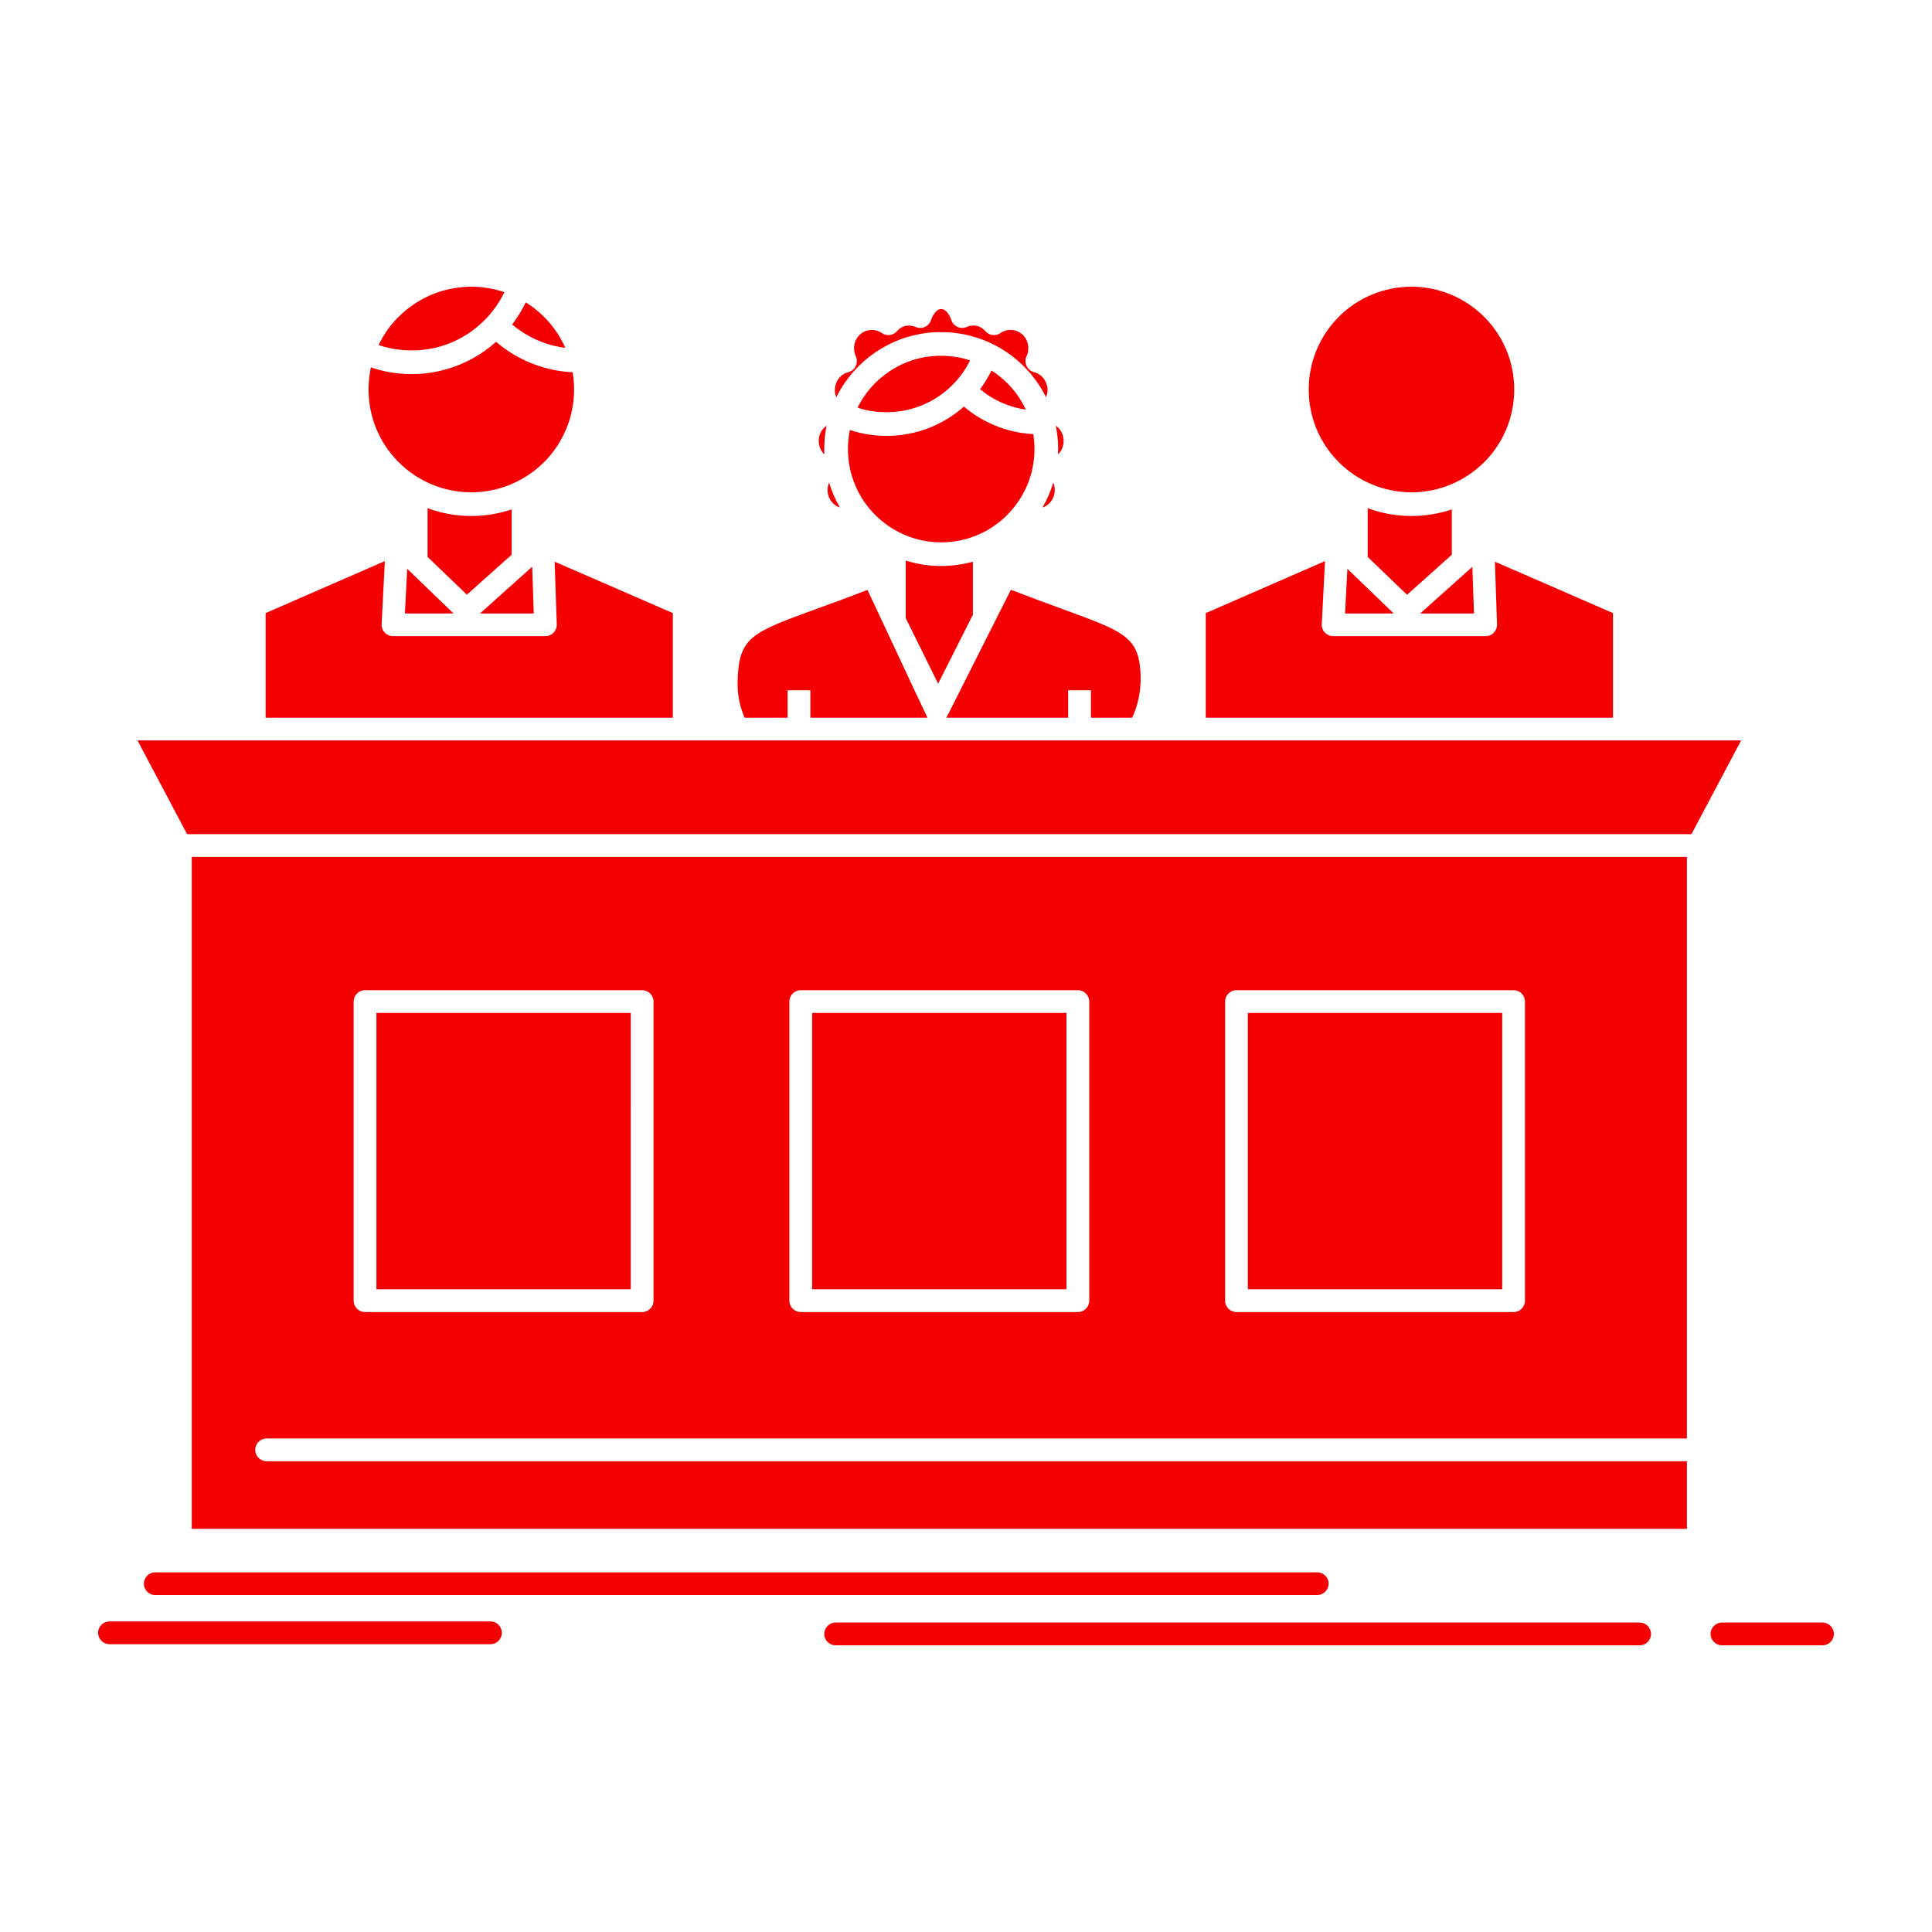 <svg width="200" height="200" viewBox="0 0 200 200" fill="none" xmlns="http://www.w3.org/2000/svg">
<path fill-rule="evenodd" clip-rule="evenodd" d="M65.297 104.859H38.967V133.468H65.296L65.297 104.859ZM37.789 102.504H66.475C67.126 102.504 67.653 103.03 67.653 103.682V134.646C67.653 135.297 67.126 135.823 66.475 135.823H37.789C37.138 135.823 36.611 135.297 36.611 134.646V103.682C36.611 103.03 37.138 102.504 37.789 102.504ZM110.402 104.859H84.072V133.468H110.402V104.859ZM82.895 102.504H111.58C112.231 102.504 112.758 103.03 112.758 103.682V134.646C112.758 135.297 112.231 135.823 111.58 135.823H82.895C82.243 135.823 81.717 135.297 81.717 134.646V103.682C81.717 103.03 82.243 102.504 82.895 102.504ZM155.509 104.859H129.179V133.468H155.509V104.859ZM128.001 102.504H156.686C157.338 102.504 157.864 103.03 157.864 103.682V134.646C157.864 135.297 157.338 135.823 156.686 135.823H128.001C127.35 135.823 126.823 135.297 126.823 134.646V103.682C126.823 103.03 127.35 102.504 128.001 102.504ZM27.602 151.267C26.951 151.267 26.424 150.74 26.424 150.089C26.424 149.438 26.951 148.912 27.602 148.912H174.629V88.707H19.847V158.266H174.629V151.267H27.602ZM109.043 49.968L109.034 49.959C108.765 50.868 108.383 51.73 107.923 52.534C108.2 52.448 108.45 52.285 108.641 52.084C108.976 51.74 109.186 51.261 109.186 50.734C109.186 50.456 109.139 50.198 109.043 49.968ZM109.656 44.386C109.55 44.271 109.426 44.156 109.292 44.07C109.455 44.845 109.541 45.659 109.541 46.483C109.541 46.674 109.531 46.856 109.522 47.038C109.627 46.943 109.713 46.827 109.799 46.712C109.991 46.416 110.106 46.043 110.106 45.65C110.106 45.161 109.934 44.721 109.656 44.386ZM108.286 41.121C108.383 40.901 108.44 40.642 108.44 40.364C108.44 39.924 108.286 39.513 108.047 39.187C107.799 38.871 107.444 38.622 107.042 38.526L106.831 38.45C106.247 38.172 105.989 37.464 106.267 36.879C106.334 36.745 106.382 36.611 106.411 36.477C106.439 36.353 106.449 36.209 106.449 36.047C106.449 35.52 106.247 35.041 105.913 34.697C105.577 34.361 105.118 34.151 104.611 34.151C104.429 34.151 104.257 34.17 104.113 34.218L104.074 34.227C103.892 34.284 103.72 34.371 103.577 34.476C103.089 34.821 102.409 34.745 102.006 34.285C101.853 34.103 101.652 33.95 101.432 33.844C101.24 33.749 101.01 33.701 100.761 33.701L100.416 33.73C100.311 33.758 100.196 33.797 100.091 33.844L99.976 33.883C99.363 34.094 98.703 33.768 98.492 33.156C97.965 31.662 96.979 31.566 96.395 33.088L96.328 33.27C96.06 33.854 95.361 34.113 94.768 33.844C94.452 33.72 94.452 33.73 94.107 33.701C93.887 33.701 93.676 33.739 93.494 33.816L93.427 33.844C93.207 33.95 93.015 34.094 92.862 34.276C92.47 34.735 91.79 34.831 91.292 34.477C91.148 34.381 90.986 34.295 90.794 34.238C90.641 34.181 90.449 34.152 90.248 34.152C89.751 34.152 89.281 34.362 88.955 34.697C88.62 35.042 88.41 35.52 88.41 36.047C88.41 36.21 88.429 36.344 88.448 36.459L88.457 36.478C88.477 36.603 88.525 36.727 88.582 36.852L88.668 37.091C88.831 37.723 88.448 38.364 87.826 38.527C86.983 38.737 86.428 39.513 86.428 40.365C86.428 40.624 86.466 40.854 86.542 41.055L86.571 41.122C87.165 39.935 87.941 38.853 88.87 37.924C90.286 36.507 92.058 35.435 94.03 34.86L94.116 34.841L94.145 34.831C94.365 34.764 94.595 34.707 94.825 34.659H94.844L94.94 34.64L95.141 34.592H95.17L95.284 34.564L95.4 34.544H95.438L95.524 34.525L95.639 34.516L95.735 34.496H95.754L95.868 34.477H95.888L95.993 34.458H96.041L96.108 34.448L96.194 34.439H96.223L96.347 34.43L96.462 34.42L96.5 34.411H96.586L96.654 34.402H96.702L96.807 34.392H96.826H96.951L96.96 34.382H97.065H97.123H97.19H97.276H97.305H97.429H97.477H97.515H97.554H97.592H97.602H97.64H97.677H97.725H97.745H97.764H97.802H97.85H97.889H97.898L97.975 34.392H98.013H98.051L98.138 34.402H98.176H98.214H98.224L98.262 34.411H98.3L98.55 34.43L98.597 34.439C101.47 34.708 104.064 36 105.989 37.925L106.056 37.992C106.956 38.909 107.712 39.963 108.286 41.121ZM85.068 46.712C85.145 46.827 85.241 46.943 85.336 47.038C85.327 46.856 85.327 46.674 85.327 46.483C85.327 45.659 85.404 44.846 85.566 44.07C85.432 44.156 85.317 44.271 85.212 44.386C84.925 44.721 84.752 45.161 84.752 45.65C84.752 46.043 84.867 46.416 85.068 46.712ZM86.217 52.084C86.418 52.285 86.667 52.448 86.945 52.534C86.475 51.729 86.102 50.868 85.825 49.949L85.815 49.968C85.729 50.198 85.672 50.447 85.672 50.734C85.672 51.261 85.882 51.739 86.217 52.084ZM102.638 38.354C102.495 38.66 102.322 38.966 102.15 39.254L101.853 39.723L101.843 39.732L101.824 39.771L101.815 39.781L101.805 39.79V39.799L101.786 39.819L101.776 39.828L101.767 39.847L101.758 39.866L101.748 39.876L101.739 39.885V39.895L101.72 39.914L101.71 39.933L101.7 39.943L101.643 40.019L101.634 40.038L101.624 40.057L101.577 40.115L101.568 40.134L101.558 40.154L101.549 40.163L101.539 40.172L101.53 40.181L101.52 40.2L101.511 40.21L101.502 40.229L101.482 40.239L101.454 40.287C102.172 40.88 102.966 41.378 103.838 41.742C104.575 42.058 105.37 42.288 106.193 42.403L106.059 42.125L106.04 42.087L106.02 42.048L106.001 42.029V42.02L105.953 41.923L105.944 41.914L105.925 41.876L105.906 41.847L105.896 41.819L105.886 41.809L105.867 41.781L105.848 41.742L105.838 41.723L105.83 41.703L105.811 41.675L105.791 41.637L105.782 41.618L105.772 41.608L105.629 41.369L105.609 41.34L105.6 41.331L105.59 41.302L105.571 41.273L105.552 41.245L105.542 41.226L105.505 41.178L105.485 41.139L105.476 41.13L105.466 41.111L105.284 40.852L105.265 40.823L105.218 40.757L105.17 40.699L105.15 40.66L105.122 40.632C105.016 40.498 104.911 40.364 104.796 40.23L104.787 40.221C104.643 40.048 104.48 39.876 104.327 39.713L104.26 39.656C103.767 39.168 103.231 38.728 102.638 38.354ZM88.774 42.203C89.071 42.298 89.368 42.385 89.664 42.452C90.335 42.595 91.033 42.672 91.771 42.672C93.848 42.672 95.773 42.021 97.344 40.91C97.889 40.518 98.396 40.077 98.847 39.589L98.866 39.579V39.57L98.884 39.551L98.913 39.522L98.932 39.503L98.951 39.484L98.961 39.465L98.97 39.455L98.989 39.435L99.008 39.407H99.018L99.037 39.388L99.056 39.359L99.065 39.35L99.075 39.341L99.094 39.322L99.113 39.302V39.293L99.132 39.273L99.152 39.245H99.161L99.171 39.226L99.189 39.197L99.208 39.188L99.218 39.178L99.237 39.15L99.256 39.13L99.275 39.102L99.295 39.082L99.304 39.073L99.314 39.054L99.333 39.034L99.352 39.006L99.371 38.987L99.39 38.958V38.949L99.409 38.93L99.429 38.91L99.438 38.891L99.447 38.882L99.466 38.862L99.485 38.834L99.494 38.815L99.523 38.786L99.532 38.777V38.766L99.552 38.737L99.571 38.708L99.59 38.689L99.609 38.66L99.618 38.651L99.628 38.642L99.647 38.613L99.657 38.594L99.666 38.584L99.676 38.565L99.705 38.527L99.714 38.507L99.733 38.488L99.743 38.469L99.752 38.46L99.772 38.44L99.781 38.412L99.79 38.402L99.8 38.383L99.819 38.364L99.829 38.345L99.838 38.335L99.857 38.307L99.867 38.278L99.886 38.259L99.905 38.23L99.915 38.221V38.202L99.934 38.182L99.953 38.154L99.972 38.125L99.982 38.106L99.991 38.087L100 38.077L100.02 38.049L100.029 38.03V38.02L100.048 38.001L100.058 37.972L100.067 37.963L100.076 37.953L100.085 37.934L100.095 37.915L100.104 37.896V37.886L100.124 37.867L100.133 37.848L100.142 37.828L100.161 37.809L100.171 37.781L100.19 37.742L100.209 37.723L100.219 37.704V37.694L100.228 37.675L100.247 37.656L100.257 37.637V37.627L100.266 37.608L100.276 37.589L100.285 37.569L100.304 37.541L100.314 37.522L100.323 37.502L100.333 37.483L100.342 37.455L100.352 37.436H100.361L100.371 37.416L100.379 37.397L100.408 37.33L100.418 37.301C99.671 37.062 98.886 36.9 98.072 36.852H98.053L98.005 36.843H97.909H97.9H97.871H97.862L97.833 36.833H97.814H97.804H97.766H97.737H97.718H97.699H97.67H97.661H97.632H97.623H97.594H97.575H97.566H97.527H97.489H97.47H97.46H97.422H97.326H97.298H97.231H97.173H97.135H97.049H97.04L96.944 36.843H96.925H96.848L96.8 36.852H96.752H96.685L96.656 36.861L96.56 36.87L96.464 36.88H96.436L96.369 36.889H96.311L96.273 36.899L96.196 36.908H96.177L95.986 36.937H95.957L95.899 36.946L95.833 36.956L95.804 36.965L95.718 36.974H95.708L95.622 36.994L95.593 37.003L95.527 37.012L95.479 37.022L95.431 37.031L95.363 37.05H95.344L95.248 37.07L95.163 37.089L95.124 37.098C93.382 37.52 91.831 38.429 90.595 39.655C89.865 40.393 89.243 41.255 88.774 42.203ZM99.784 42.088C99.459 42.375 99.124 42.653 98.76 42.902C96.787 44.3 94.374 45.123 91.77 45.123C90.889 45.123 89.999 45.027 89.147 44.836C88.745 44.75 88.362 44.645 87.979 44.511C87.845 45.153 87.778 45.812 87.778 46.483C87.778 49.154 88.86 51.568 90.602 53.31C92.354 55.062 94.767 56.144 97.429 56.144C100.072 56.144 102.466 55.081 104.199 53.377L104.256 53.31C106.008 51.568 107.09 49.154 107.09 46.483C107.09 45.956 107.042 45.44 106.966 44.942C105.52 44.865 104.141 44.54 102.877 43.994C101.747 43.514 100.703 42.873 99.784 42.088ZM100.713 63.65V58.145C99.67 58.432 98.568 58.594 97.429 58.594C96.156 58.594 94.921 58.393 93.762 58.029V63.985L97.113 70.773L100.675 63.717L100.713 63.65ZM91.579 64.856L91.531 64.77L91.502 64.693L91.493 64.674L89.798 61.065C87.778 61.85 86.016 62.491 84.503 63.037C77.686 65.527 76.461 65.977 76.355 70.62C76.346 71.406 76.422 72.143 76.595 72.851C76.719 73.349 76.882 73.828 77.083 74.297H81.535V71.454H83.89V74.297H96.012L94.738 71.606L91.579 64.856ZM102.973 64.368C102.953 64.425 102.925 64.474 102.896 64.531L98.157 73.933L98.099 74.019L98.032 74.163L97.956 74.297H110.575V71.454H112.931V74.297H117.201C117.498 73.656 117.727 72.986 117.872 72.277C118.063 71.367 118.13 70.391 118.043 69.347C117.766 65.89 116.195 65.316 109.982 63.047C108.459 62.491 106.688 61.84 104.648 61.055L102.973 64.368ZM153.641 32.801C151.717 30.876 149.056 29.68 146.116 29.68C143.215 29.68 140.572 30.847 138.657 32.724L138.59 32.801C136.666 34.725 135.478 37.387 135.478 40.317C135.478 43.227 136.637 45.86 138.523 47.775L138.59 47.843C140.515 49.767 143.176 50.964 146.116 50.964C149.046 50.964 151.688 49.777 153.613 47.871L153.641 47.852C155.566 45.918 156.753 43.256 156.753 40.317C156.753 37.387 155.566 34.725 153.641 32.801ZM147.016 63.506H152.588L152.416 58.671L152.301 58.777L152.292 58.786L152.283 58.795L152.196 58.872H152.186L152.177 58.891L147.016 63.506ZM139.481 58.882L139.241 63.506H144.277L139.481 58.882ZM154.752 58.145L154.972 64.647C154.992 65.287 154.484 65.834 153.833 65.853H138.006C137.355 65.853 136.828 65.326 136.828 64.684L137.163 58.087L124.822 63.468V74.297H166.978V63.468L154.752 58.145ZM150.291 57.427V52.735C148.979 53.175 147.572 53.415 146.116 53.415C144.527 53.415 142.995 53.128 141.587 52.61V57.656L145.656 61.572L150.291 57.427ZM54.42 31.297L54.41 31.307V31.326L54.401 31.345L54.382 31.384L54.373 31.403L54.363 31.412L54.354 31.432L54.344 31.451L54.335 31.47L54.325 31.489V31.499L54.277 31.594L54.267 31.604V31.613L54.258 31.623L54.143 31.833V31.843C54.047 32.025 53.942 32.206 53.836 32.388L53.559 32.819L53.445 32.991L53.435 33.011L53.426 33.03H53.416L53.3 33.203L53.29 33.222L53.281 33.231L53.271 33.241L53.261 33.25L53.233 33.289L53.223 33.308L53.176 33.365L53.166 33.384L53.157 33.404L53.138 33.423L53.129 33.432V33.441L53.109 33.461L53.1 33.48L53.081 33.489L53.072 33.509L53.062 33.528L53.052 33.538L53.043 33.547L53.034 33.566L53.014 33.585C53.828 34.265 54.738 34.84 55.724 35.251C56.595 35.625 57.534 35.883 58.52 36.008C58.099 35.05 57.534 34.169 56.864 33.384L56.835 33.356V33.346L56.759 33.27L56.749 33.261L56.586 33.069H56.577L56.318 32.801L56.222 32.705L56.213 32.696C55.674 32.169 55.071 31.7 54.42 31.297ZM41.724 32.36C41.581 32.495 41.446 32.619 41.313 32.753L41.265 32.801L41.178 32.887H41.169C40.364 33.71 39.695 34.668 39.197 35.721C39.551 35.845 39.924 35.951 40.298 36.028C41.035 36.19 41.811 36.277 42.615 36.277C44.884 36.277 46.981 35.578 48.694 34.38L48.761 34.333C49.345 33.911 49.901 33.433 50.389 32.907L50.398 32.897L50.408 32.888L50.418 32.878L50.466 32.83L50.484 32.802L50.551 32.735L50.57 32.706H50.58L50.59 32.687L50.618 32.658L50.638 32.639L50.657 32.61L50.676 32.591L50.686 32.572L50.695 32.562L50.724 32.543L50.762 32.495L50.781 32.465L50.8 32.446V32.437L50.82 32.418L50.849 32.389V32.379L50.868 32.36L50.887 32.341L50.906 32.312L50.925 32.284L50.944 32.265L50.963 32.246V32.236L50.992 32.207L51.117 32.044L51.126 32.025L51.145 32.006L51.164 31.978C51.366 31.709 51.557 31.422 51.739 31.125C51.911 30.838 52.064 30.541 52.218 30.244C51.5 30.005 50.753 29.832 49.977 29.747H49.949L49.796 29.727H49.786L49.681 29.718H49.642H49.623L49.614 29.709H49.575H49.566H49.538H49.509L49.499 29.699H49.461H49.422H49.403H49.394H49.356H49.346H49.317L49.288 29.69H49.279H49.269H49.203H49.184H49.165H49.126H49.088H49.069L49.05 29.68H49.011H48.983H48.954H48.945H48.906H48.868H48.849H48.83H48.791H48.686H48.657H48.571H48.523L48.466 29.69H48.379H48.36L48.255 29.699H48.246H48.15H48.111L48.045 29.709H47.978L47.94 29.718L47.843 29.727H47.834C45.575 29.938 43.574 30.781 41.793 32.303L41.783 32.312L41.724 32.36ZM51.357 35.386C50.974 35.721 50.581 36.037 50.178 36.324L50.102 36.372C47.977 37.856 45.391 38.727 42.614 38.727C41.657 38.727 40.7 38.622 39.771 38.421C39.301 38.315 38.842 38.182 38.392 38.029C38.239 38.766 38.153 39.532 38.153 40.316C38.153 43.227 39.311 45.86 41.197 47.775L41.265 47.842C43.189 49.767 45.851 50.963 48.79 50.963C51.71 50.963 54.363 49.776 56.287 47.871L56.316 47.852C58.24 45.918 59.428 43.256 59.428 40.316C59.428 39.713 59.38 39.11 59.274 38.535C57.685 38.459 56.163 38.094 54.765 37.501C53.52 36.975 52.371 36.257 51.357 35.386ZM49.69 63.506H55.254L55.091 58.671L54.986 58.767L54.976 58.776L54.967 58.785L54.87 58.872H54.861L54.842 58.891L49.69 63.506ZM42.155 58.882L41.916 63.506H46.952L42.155 58.882ZM57.417 58.145L57.637 64.647C57.656 65.287 57.148 65.834 56.508 65.853H40.681C40.029 65.853 39.503 65.326 39.503 64.684L39.838 58.087L27.496 63.468V74.297H69.653V63.468L57.417 58.145ZM52.965 57.427V52.735C51.654 53.175 50.245 53.415 48.79 53.415C47.201 53.415 45.669 53.128 44.261 52.61V57.647L48.331 61.562L52.965 57.427ZM16.073 165.121C15.422 165.121 14.896 164.586 14.896 163.944C14.896 163.293 15.422 162.766 16.073 162.766H136.359C137.001 162.766 137.538 163.293 137.538 163.944C137.538 164.586 137.001 165.121 136.359 165.121H16.073ZM86.504 170.321C85.854 170.321 85.327 169.794 85.327 169.143C85.327 168.501 85.854 167.965 86.504 167.965H169.736C170.388 167.965 170.914 168.501 170.914 169.143C170.914 169.794 170.388 170.321 169.736 170.321H86.504ZM178.258 170.321C177.607 170.321 177.08 169.794 177.08 169.143C177.08 168.501 177.607 167.965 178.258 167.965H188.666C189.317 167.965 189.844 168.501 189.844 169.143C189.844 169.794 189.317 170.321 188.666 170.321H178.258ZM11.335 170.206C10.683 170.206 10.157 169.679 10.157 169.028C10.157 168.377 10.683 167.85 11.335 167.85H50.772C51.423 167.85 51.95 168.377 51.95 169.028C51.95 169.679 51.423 170.206 50.772 170.206H11.335ZM19.367 86.352H175.099L180.24 76.652H168.195H168.156H123.645H123.616H76.365H76.346H70.859H70.831H26.319H26.28H14.235L19.367 86.352Z" fill="#F40003"/>
</svg>
